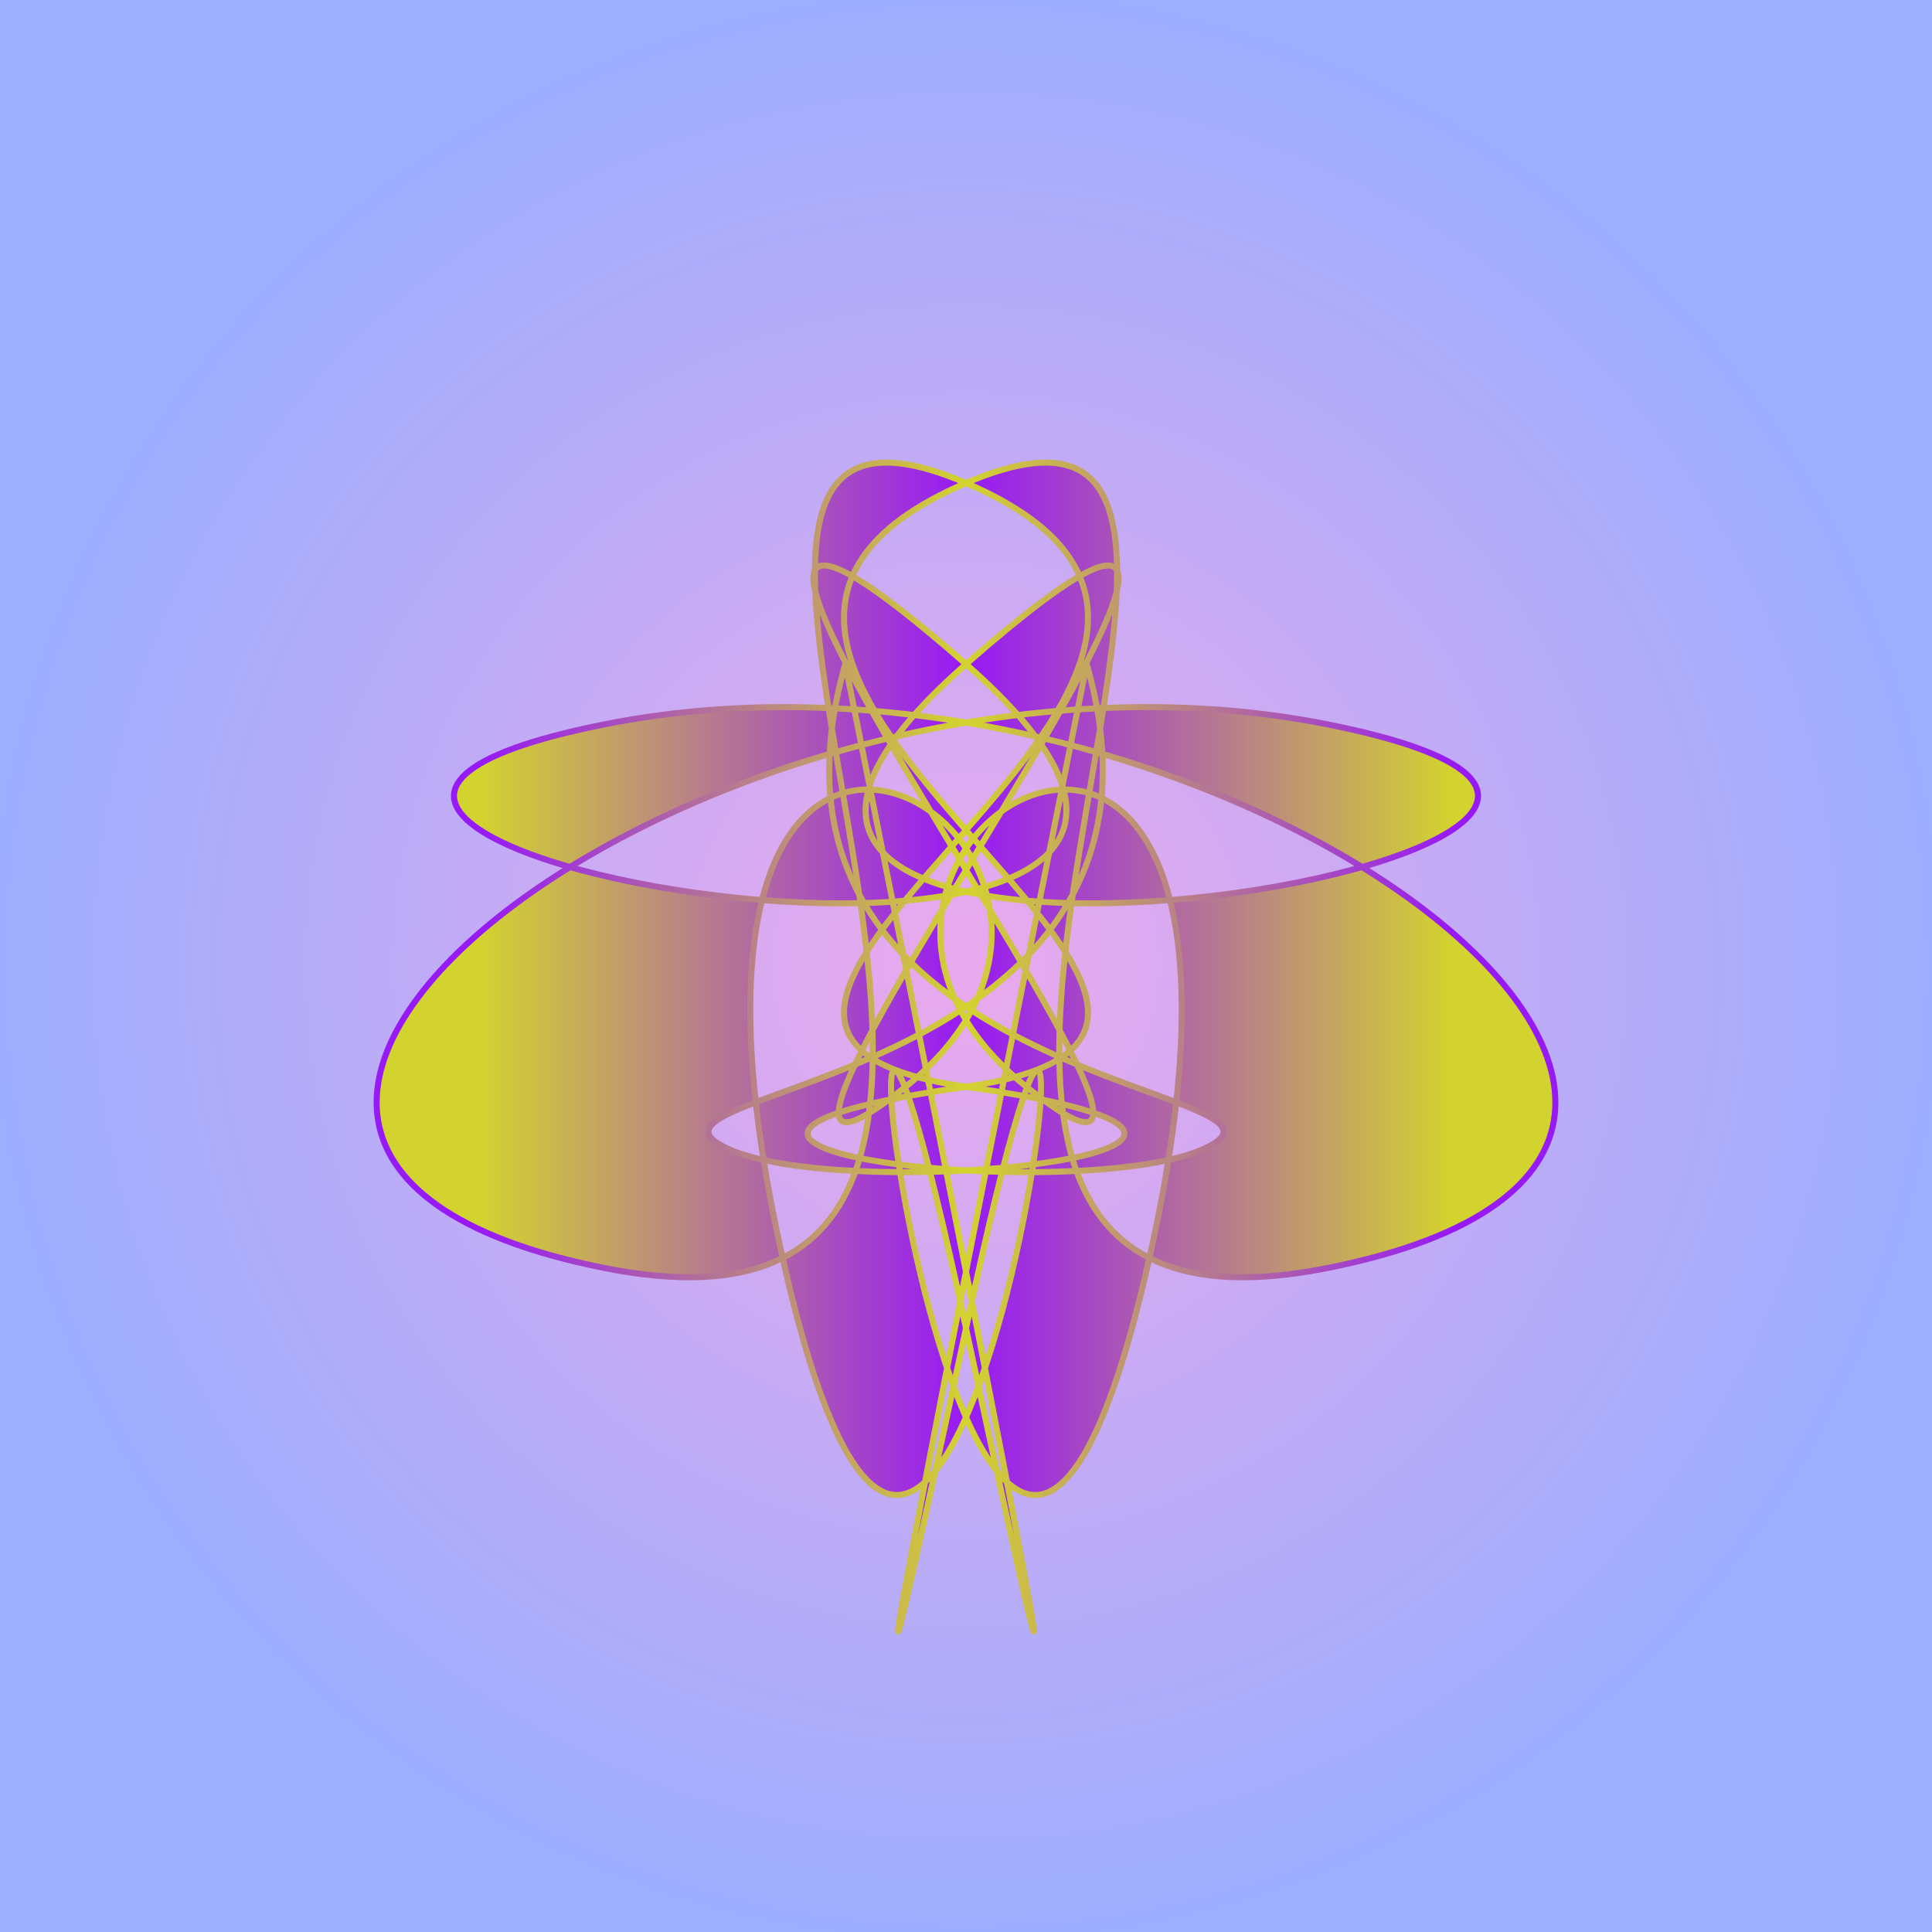 <svg xmlns="http://www.w3.org/2000/svg" viewBox="0 0 32 32" width="128" height="128">
    <radialGradient id="ab">
        <stop stop-color="#d654dbce" offset="0" />
        <stop stop-color="#3b5dfed3" offset="1" />
    </radialGradient>
    <rect width="100%" height="100%" opacity="1" fill="white" />
    <rect width="100%" height="100%" opacity=".5" fill="url(#ab)" />
    <linearGradient id="cdc">
        <stop stop-color="#d3d32fe8" offset="0" />
        <stop stop-color="#9719f6cd" offset=".5" />
        <stop stop-color="#d3d32fe8" offset="1" />
    </linearGradient>
    <linearGradient id="dcd">
        <stop stop-color="#9719f6cd" offset="0" />
        <stop stop-color="#d3d32fe8" offset=".5" />
        <stop stop-color="#9719f6cd" offset="1" />
    </linearGradient>
    <path
        fill="url(#cdc)"
        stroke-width=".1"
        stroke="url(#dcd)"
        d="M18 11C20 18 10 18 12 19S23 19 16 18S23 11 16 8S20 23 10 21S12 10 22 12S8 18 16 11S10 22 15 18S10 8 13 21S19 8 16 22Q13 36 18 11zM14 11C12 18 22 18 20 19S9 19 16 18S9 11 16 8S12 23 22 21S20 10 10 12S24 18 16 11S22 22 17 18S22 8 19 21S13 8 16 22Q19 36 14 11z"
    />
</svg>